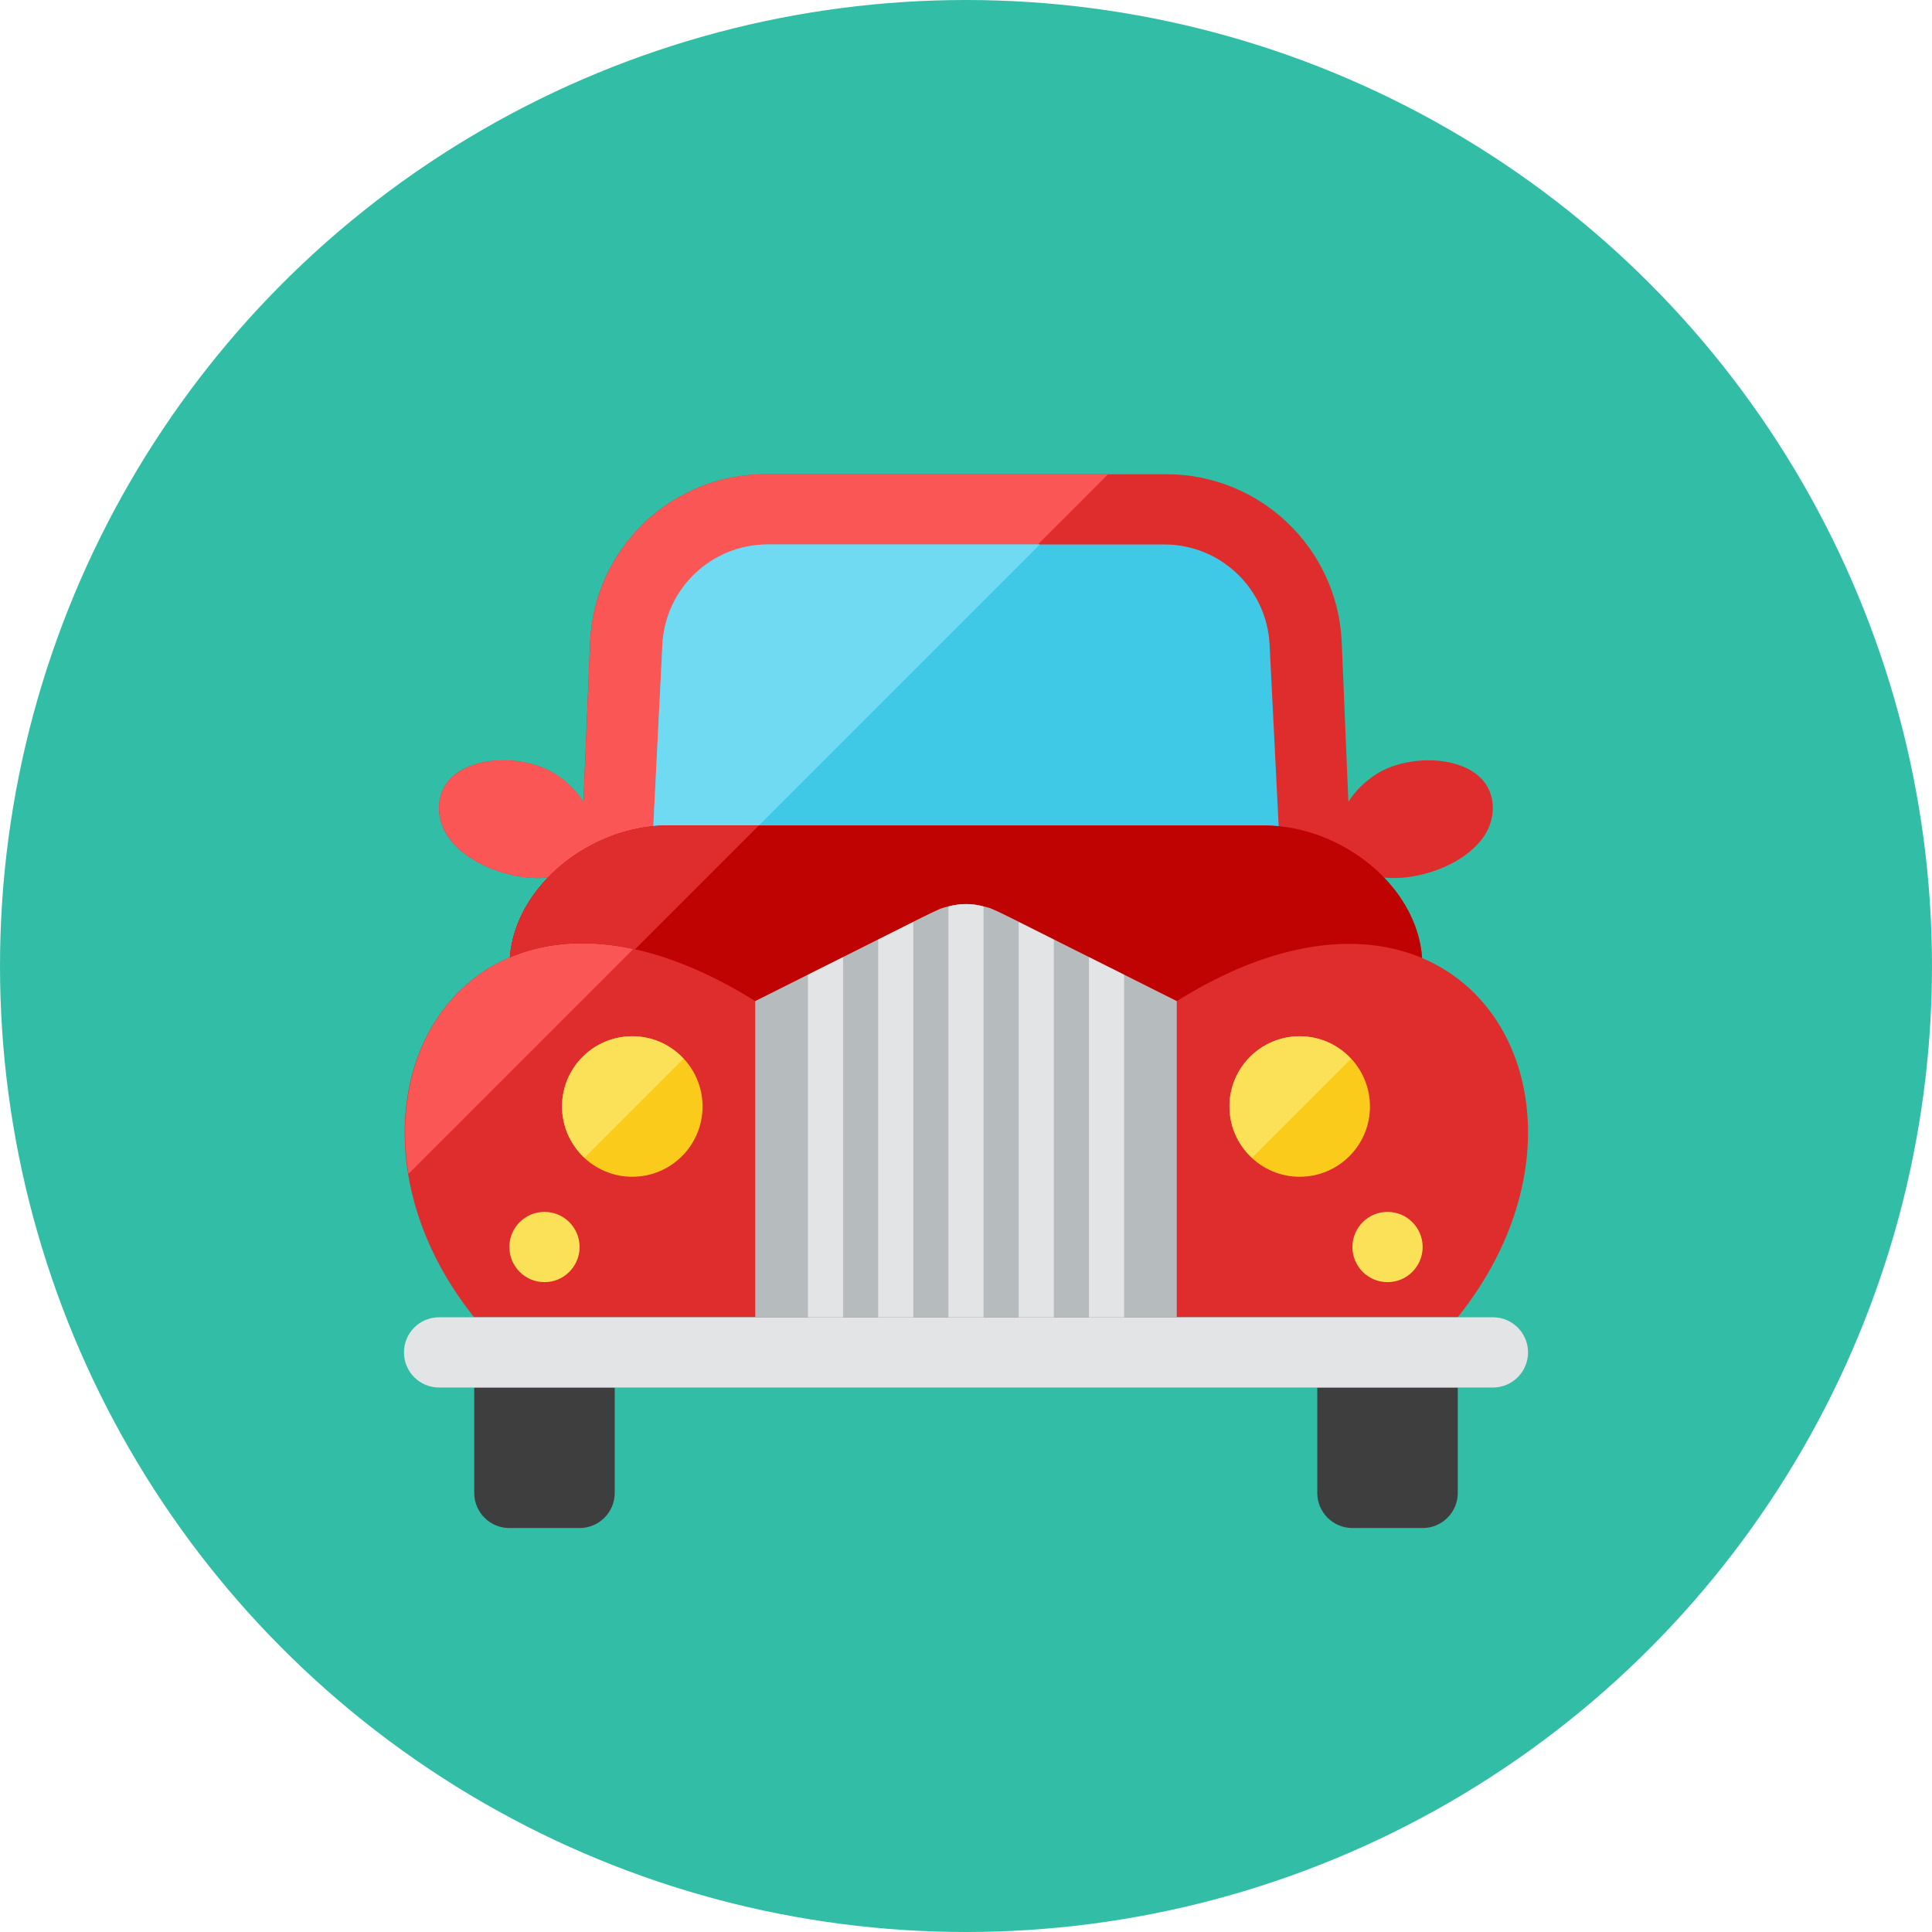 <?xml version="1.0" encoding="iso-8859-1"?>
<!-- Generator: Adobe Illustrator 17.1.0, SVG Export Plug-In . SVG Version: 6.00 Build 0)  -->
<!DOCTYPE svg PUBLIC "-//W3C//DTD SVG 1.0//EN" "http://www.w3.org/TR/2001/REC-SVG-20010904/DTD/svg10.dtd">
<svg version="1.0" xmlns="http://www.w3.org/2000/svg" xmlns:xlink="http://www.w3.org/1999/xlink" x="0px" y="0px" width="110px"
	 height="110px" viewBox="0 0 110 110" style="enable-background:new 0 0 110 110;" xml:space="preserve">
<g id="Artboard">
</g>
<g id="Multicolor">
	<circle style="fill:#32BEA6;" cx="55" cy="55" r="55"/>
	<g>
		<g>
			<path style="fill:#DF2C2C;" d="M80.965,54.546c-0.125-1.736-0.956-3.316-2.18-4.583c2.477,0.265,6.209-1.319,6.209-3.95
				c0-3-4.5-3.333-6.667-1.917c-0.636,0.416-1.179,0.958-1.556,1.556l-0.378-9.069C76.171,31.228,71.763,27,66.402,27H43.587
				c-5.361,0-9.768,4.228-9.991,9.584l-0.378,9.069c-0.377-0.598-0.92-1.14-1.556-1.556c-2.167-1.417-6.667-1.083-6.667,1.917
				c0,2.631,3.732,4.215,6.209,3.95c-1.215,1.257-2.043,2.822-2.177,4.543c-6.634,2.823-8.38,12.556-2.032,20.494h56
				C89.465,66.913,87.595,57.344,80.965,54.546z"/>
		</g>
		<g>
			<path style="fill:#FA5655;" d="M43.592,27c-5.361,0-9.768,4.228-9.991,9.584l-0.378,9.068c-0.377-0.598-0.92-1.14-1.556-1.556
				C29.5,42.68,25,43.013,25,46.013c0,2.631,3.732,4.215,6.209,3.95c-1.215,1.257-2.043,2.822-2.177,4.543
				c-4.435,1.887-6.668,6.866-5.776,12.33L63.092,27H43.592z"/>
		</g>
		<g>
			<path style="fill:#3E3E3F;" d="M35,85c0,1.105-0.895,2-2,2h-4c-1.105,0-2-0.895-2-2v-6h8V85z"/>
		</g>
		<g>
			<path style="fill:#3E3E3F;" d="M83,85c0,1.105-0.895,2-2,2h-4c-1.105,0-2-0.895-2-2v-6h8V85z"/>
		</g>
		<g>
			<path style="fill:#E2E4E5;" d="M87,77c0,1.105-0.895,2-2,2H25c-1.105,0-2-0.895-2-2s0.895-2,2-2h60C86.105,75,87,75.895,87,77z"
				/>
		</g>
		<g>
			<path style="fill:#40C9E7;" d="M38,47h34c0.267,0,0.535,0.014,0.802,0.04L72.285,36.7c-0.16-3.193-2.795-5.7-5.993-5.7H43.708
				c-3.197,0-5.833,2.507-5.992,5.7l-0.517,10.34C37.465,47.014,37.733,47,38,47z"/>
		</g>
		<g>
			<path style="fill:#6FDAF1;" d="M43.205,47l16-16H43.708c-3.197,0-5.833,2.507-5.992,5.7L37.2,47H43.205z"/>
		</g>
		<g>
			<path style="fill:#BF0302;" d="M43,57l9-4.5l1.21-0.61c0.26-0.13,0.52-0.22,0.79-0.28c0.66-0.18,1.34-0.18,2,0
				c0.27,0.06,0.53,0.15,0.79,0.28L58,52.5l9,4.5c5.636-3.523,10.467-3.933,13.971-2.454C80.669,50.34,76.265,47,72,47H38
				c-4.252,0-8.642,3.319-8.968,7.506C32.503,53.03,37.312,53.445,43,57z"/>
		</g>
		<g>
			<path style="fill:#B6BCBD;" d="M67,57v18H43V57c10.646-5.323,10.297-5.234,11-5.39c0.66-0.18,1.34-0.18,2,0
				C56.695,51.764,56.25,51.625,67,57z"/>
		</g>
		<g>
			<polygon style="fill:#E2E4E5;" points="48,54.5 48,75 46,75 46,55.5 			"/>
		</g>
		<g>
			<polygon style="fill:#E2E4E5;" points="52,52.5 52,75 50,75 50,53.5 			"/>
		</g>
		<g>
			<path style="fill:#E2E4E5;" d="M56,51.61V75h-2V51.61C54.66,51.43,55.34,51.43,56,51.61z"/>
		</g>
		<g>
			<polygon style="fill:#E2E4E5;" points="60,53.5 60,75 58,75 58,52.5 			"/>
		</g>
		<g>
			<polygon style="fill:#E2E4E5;" points="64,55.5 64,75 62,75 62,54.5 			"/>
		</g>
		<g>
			<circle style="fill:#FACB1B;" cx="74" cy="63" r="4"/>
		</g>
		<g>
			<circle style="fill:#FACB1B;" cx="36" cy="63" r="4"/>
		</g>
		<g>
			<circle style="fill:#FBE158;" cx="79" cy="71" r="2"/>
		</g>
		<g>
			<circle style="fill:#FBE158;" cx="31" cy="71" r="2"/>
		</g>
		<g>
			<path style="fill:#FBE158;" d="M74,59c-2.209,0-4,1.791-4,4c0,1.157,0.499,2.191,1.284,2.921l5.637-5.637
				C76.191,59.499,75.157,59,74,59z"/>
		</g>
		<g>
			<path style="fill:#FBE158;" d="M36,59c-2.209,0-4,1.791-4,4c0,1.157,0.499,2.19,1.284,2.921l5.637-5.637
				C38.191,59.499,37.157,59,36,59z"/>
		</g>
		<g>
			<path style="fill:#DF2C2C;" d="M38,47c-4.252,0-8.642,3.319-8.968,7.506c1.97-0.838,4.373-1.064,7.122-0.455L43.205,47H38z"/>
		</g>
	</g>
</g>
</svg>
